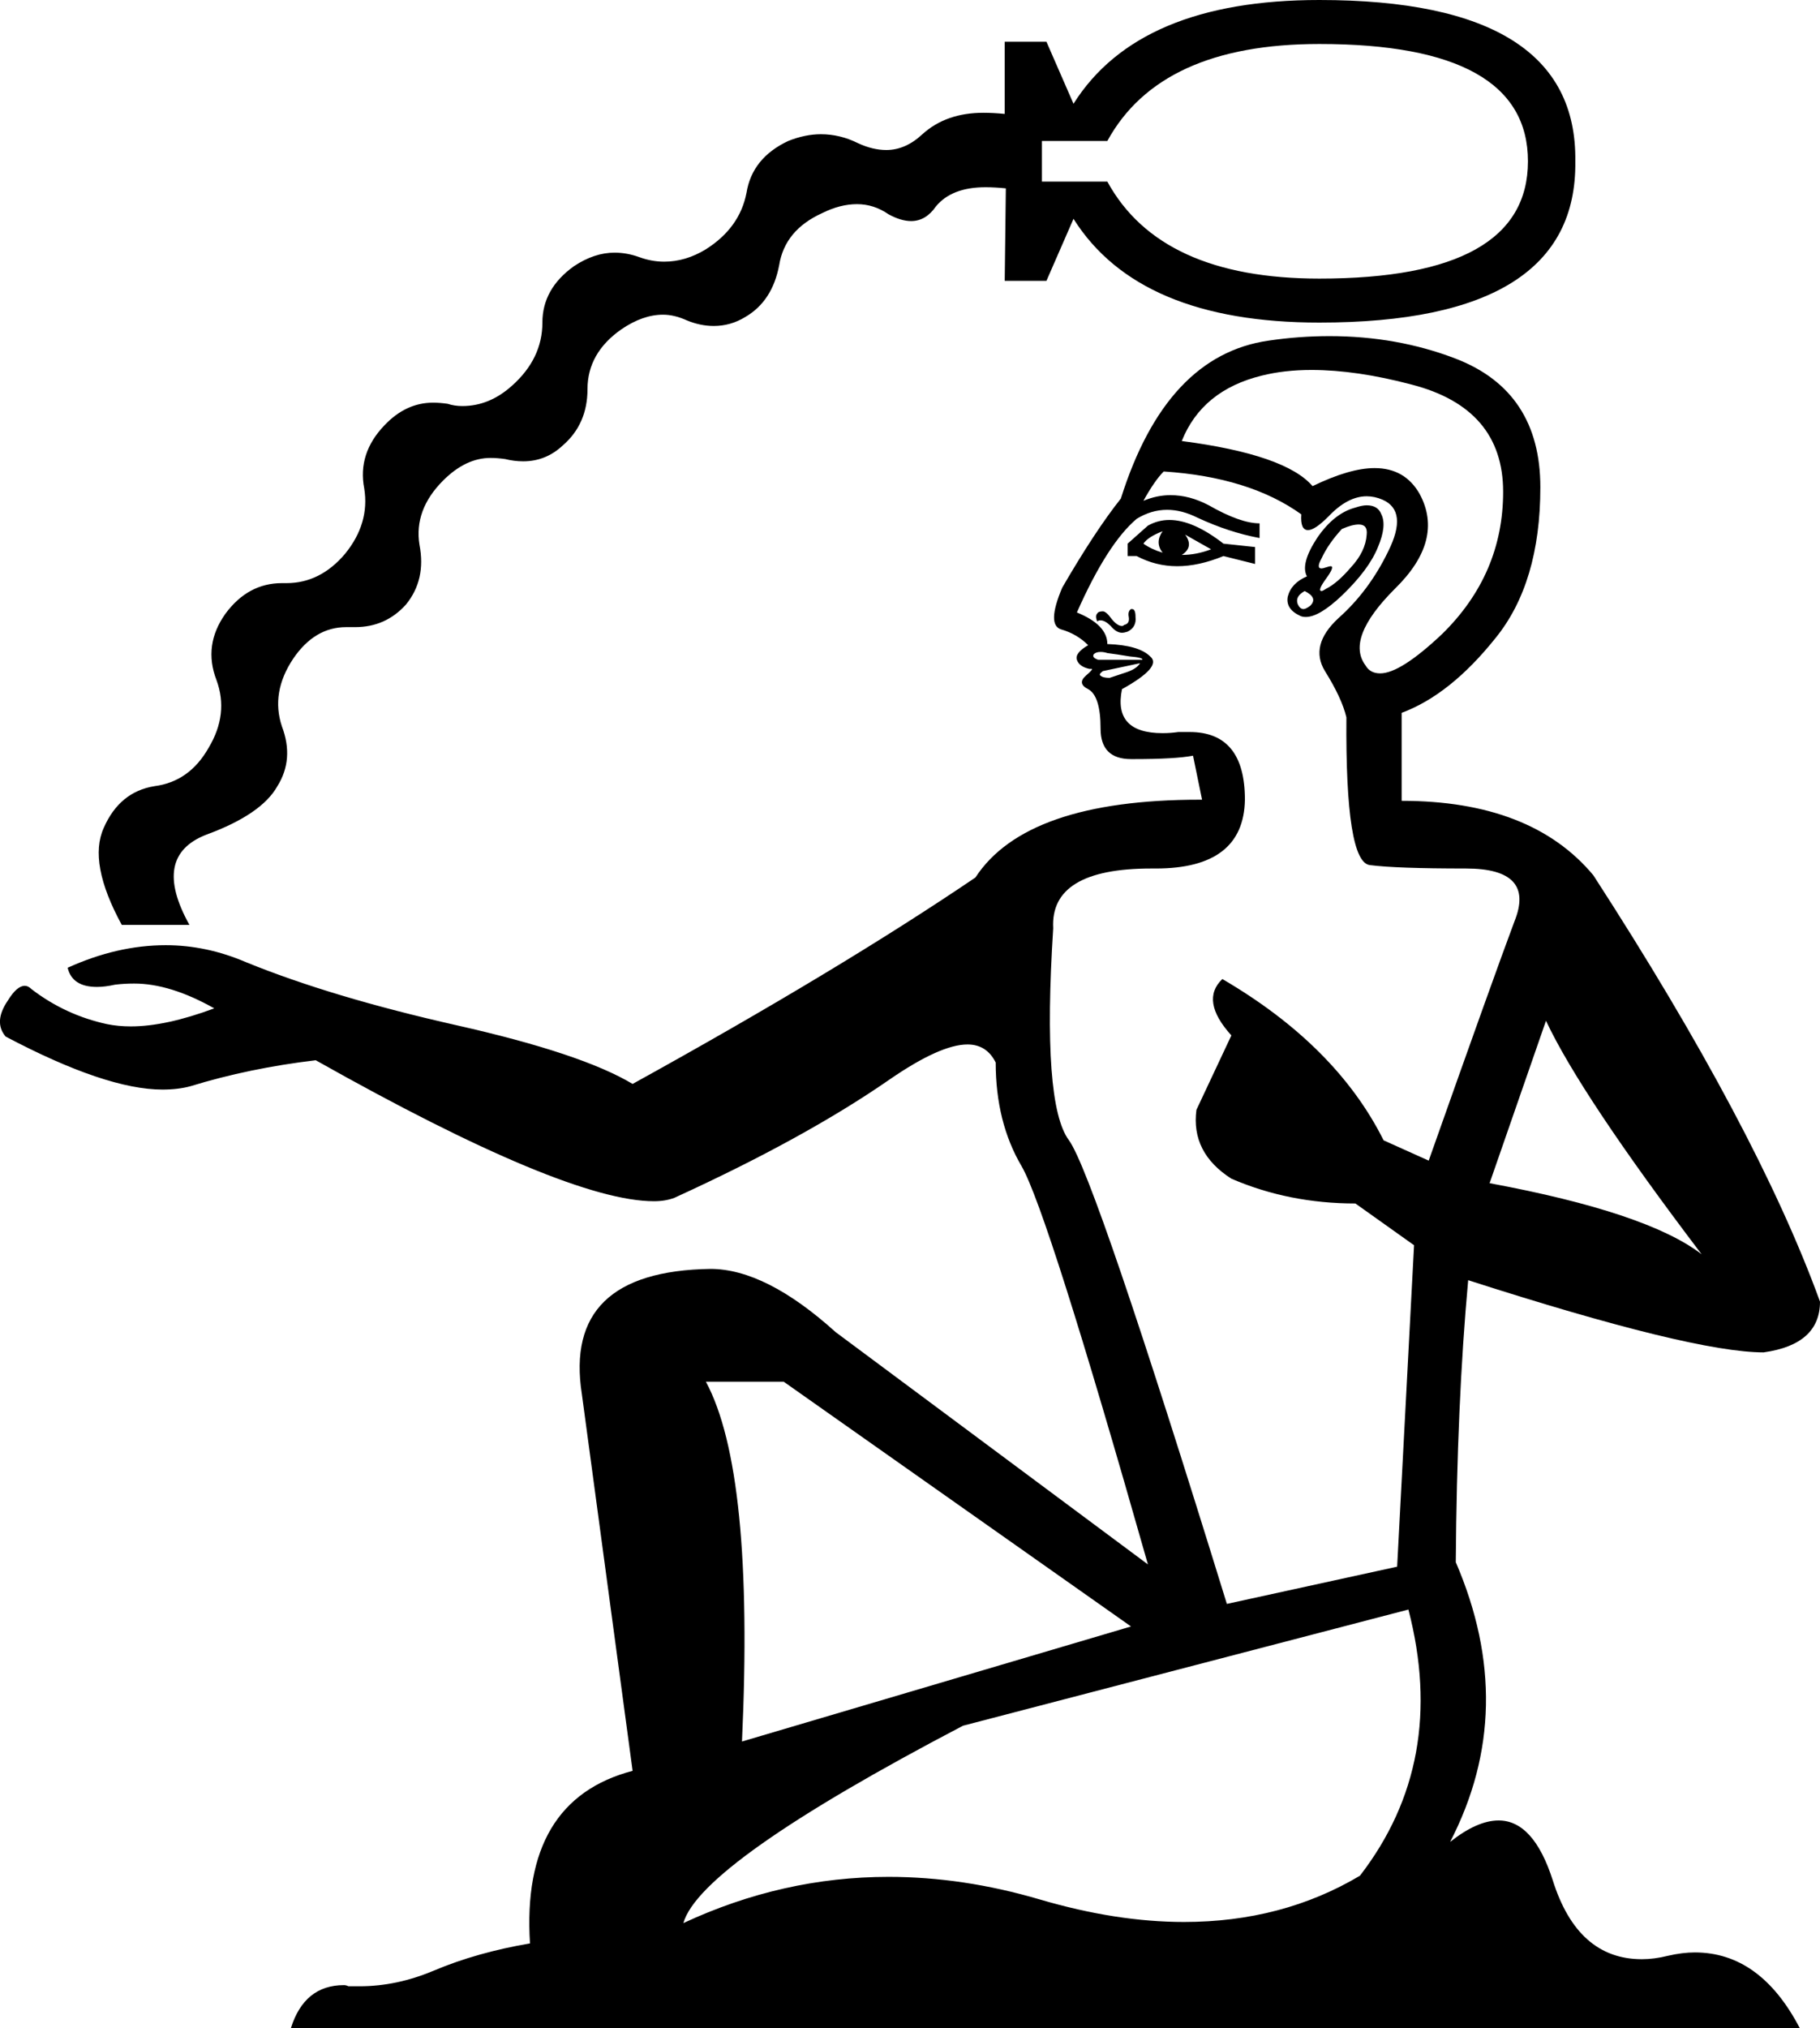 <?xml version='1.0' encoding ='UTF-8' standalone='no'?>
<svg width='16.14' height='17.98' xmlns='http://www.w3.org/2000/svg' xmlns:xlink='http://www.w3.org/1999/xlink'  version='1.1' >
<path style='fill:black; stroke:none' d=' M 11.7 0.39  Q 13.55 0.39 13.55 1.43  Q 13.55 2.47 11.7 2.47  Q 10.29 2.47 9.82 1.61  L 9.24 1.61  L 9.24 1.25  L 9.82 1.25  Q 10.29 0.39 11.7 0.39  Z  M 10.31 4.71  Q 10.24 4.81 10.31 4.9  Q 10.21 4.87 10.14 4.82  Q 10.18 4.76 10.31 4.71  Z  M 10.51 4.74  L 10.74 4.87  Q 10.61 4.92 10.48 4.92  Q 10.59 4.85 10.51 4.74  Z  M 10.37 4.61  Q 10.27 4.61 10.18 4.66  L 10 4.82  L 10 4.93  L 10.08 4.93  Q 10.25 5.02 10.44 5.02  Q 10.63 5.02 10.85 4.93  L 11.13 5  L 11.13 4.85  L 10.85 4.82  Q 10.58 4.61 10.37 4.61  Z  M 12.05 4.65  Q 12.13 4.65 12.12 4.74  Q 12.11 4.89 11.98 5.03  Q 11.86 5.17 11.76 5.22  Q 11.73 5.24 11.72 5.24  Q 11.68 5.24 11.76 5.13  Q 11.84 5.02 11.8 5.02  Q 11.79 5.02 11.76 5.03  Q 11.73 5.04 11.72 5.04  Q 11.67 5.04 11.72 4.95  Q 11.78 4.82 11.9 4.69  Q 11.99 4.65 12.05 4.65  Z  M 11.57 5.24  Q 11.69 5.3 11.62 5.37  Q 11.58 5.4 11.56 5.4  Q 11.53 5.4 11.51 5.36  Q 11.48 5.29 11.57 5.24  Z  M 12.12 4.48  Q 12.08 4.48 12.02 4.5  Q 11.83 4.55 11.68 4.77  Q 11.53 5 11.59 5.11  Q 11.45 5.17 11.42 5.29  Q 11.4 5.4 11.53 5.46  Q 11.55 5.47 11.58 5.47  Q 11.7 5.47 11.9 5.28  Q 12.14 5.05 12.22 4.85  Q 12.3 4.66 12.25 4.56  Q 12.22 4.48 12.12 4.48  Z  M 10.04 5.4  Q 10.04 5.4 10.03 5.4  Q 10 5.42 10.01 5.47  Q 10.02 5.53 9.97 5.54  Q 9.96 5.55 9.95 5.55  Q 9.91 5.55 9.86 5.49  Q 9.81 5.42 9.78 5.42  Q 9.74 5.42 9.73 5.44  Q 9.71 5.46 9.73 5.51  Q 9.74 5.5 9.76 5.5  Q 9.8 5.5 9.85 5.55  Q 9.9 5.61 9.95 5.61  Q 9.97 5.61 10 5.6  Q 10.08 5.56 10.07 5.47  Q 10.07 5.4 10.04 5.4  Z  M 9.76 5.78  Q 9.79 5.78 9.82 5.79  Q 9.9 5.8 10.02 5.82  Q 10.14 5.83 10.13 5.85  L 9.74 5.85  Q 9.68 5.83 9.7 5.8  Q 9.72 5.78 9.76 5.78  Z  M 11.63 3.28  Q 12.03 3.28 12.52 3.41  Q 13.33 3.62 13.33 4.36  Q 13.33 5.09 12.79 5.62  Q 12.42 5.97 12.24 5.97  Q 12.15 5.97 12.11 5.9  Q 11.93 5.66 12.37 5.22  Q 12.81 4.79 12.59 4.38  Q 12.46 4.15 12.19 4.15  Q 11.97 4.15 11.64 4.31  Q 11.4 4.03 10.48 3.91  Q 10.66 3.46 11.19 3.33  Q 11.39 3.28 11.63 3.28  Z  M 10.11 5.88  Q 10.08 5.93 9.99 5.96  Q 9.9 5.99 9.84 6.01  Q 9.78 6.01 9.76 5.99  Q 9.74 5.98 9.78 5.95  L 10.11 5.88  Z  M 11.7 0  Q 10.1 0 9.52 0.92  L 9.28 0.37  L 8.91 0.37  L 8.91 1.01  Q 8.81 1 8.72 1  Q 8.39 1 8.18 1.19  Q 8.03 1.33 7.86 1.33  Q 7.74 1.33 7.61 1.27  Q 7.45 1.19 7.28 1.19  Q 7.14 1.19 6.99 1.25  Q 6.67 1.4 6.62 1.71  Q 6.56 2.02 6.26 2.21  Q 6.08 2.32 5.89 2.32  Q 5.78 2.32 5.67 2.28  Q 5.56 2.24 5.45 2.24  Q 5.27 2.24 5.09 2.36  Q 4.81 2.56 4.81 2.86  Q 4.81 3.18 4.54 3.42  Q 4.34 3.6 4.1 3.6  Q 4.03 3.6 3.97 3.58  Q 3.9 3.57 3.84 3.57  Q 3.6 3.57 3.41 3.77  Q 3.17 4.02 3.23 4.33  Q 3.28 4.64 3.06 4.91  Q 2.84 5.17 2.54 5.17  Q 2.53 5.17 2.52 5.17  Q 2.51 5.17 2.5 5.17  Q 2.2 5.17 2 5.44  Q 1.8 5.72 1.92 6.03  Q 2.03 6.33 1.85 6.63  Q 1.68 6.93 1.37 6.97  Q 1.06 7.02 0.92 7.34  Q 0.78 7.65 1.08 8.2  L 1.68 8.2  Q 1.34 7.59 1.83 7.4  Q 2.32 7.22 2.46 6.97  Q 2.61 6.73 2.5 6.44  Q 2.4 6.14 2.6 5.84  Q 2.79 5.56 3.07 5.56  Q 3.09 5.56 3.11 5.56  Q 3.13 5.56 3.15 5.56  Q 3.42 5.56 3.6 5.36  Q 3.78 5.14 3.72 4.83  Q 3.67 4.52 3.93 4.26  Q 4.13 4.06 4.35 4.06  Q 4.41 4.06 4.48 4.07  Q 4.56 4.09 4.64 4.09  Q 4.84 4.09 4.99 3.95  Q 5.21 3.76 5.21 3.45  Q 5.21 3.13 5.51 2.92  Q 5.7 2.79 5.88 2.79  Q 5.98 2.79 6.09 2.84  Q 6.21 2.89 6.33 2.89  Q 6.48 2.89 6.61 2.81  Q 6.85 2.67 6.91 2.35  Q 6.96 2.04 7.29 1.89  Q 7.45 1.81 7.6 1.81  Q 7.75 1.81 7.88 1.9  Q 7.99 1.96 8.08 1.96  Q 8.21 1.96 8.3 1.83  Q 8.44 1.66 8.74 1.66  Q 8.82 1.66 8.92 1.67  L 8.91 2.49  L 9.28 2.49  L 9.52 1.94  Q 10.1 2.86 11.7 2.86  Q 13.99 2.86 13.97 1.43  Q 13.99 0 11.7 0  Z  M 13.71 9.05  Q 14.02 9.71 15.09 11.12  Q 14.61 10.75 13.21 10.49  L 13.71 9.05  Z  M 10.32 4.18  Q 11.08 4.23 11.54 4.56  Q 11.53 4.7 11.6 4.7  Q 11.66 4.7 11.78 4.58  Q 11.95 4.4 12.12 4.4  Q 12.19 4.4 12.26 4.43  Q 12.49 4.53 12.31 4.89  Q 12.14 5.24 11.87 5.48  Q 11.61 5.72 11.75 5.95  Q 11.9 6.19 11.94 6.36  Q 11.93 7.65 12.15 7.67  Q 12.38 7.7 13 7.7  Q 13.62 7.7 13.43 8.17  Q 13.25 8.65 12.67 10.29  L 12.27 10.11  Q 11.85 9.27 10.84 8.68  L 10.84 8.68  Q 10.64 8.87 10.92 9.18  L 10.61 9.84  Q 10.56 10.22 10.92 10.45  Q 11.43 10.67 12.02 10.67  L 12.54 11.04  L 12.39 13.89  L 10.88 14.22  Q 9.71 10.43 9.48 10.11  Q 9.24 9.79 9.34 8.23  Q 9.31 7.7 10.21 7.7  Q 10.23 7.7 10.25 7.7  Q 11.03 7.7 11.04 7.09  Q 11.04 6.49 10.55 6.49  Q 10.5 6.49 10.45 6.49  Q 10.38 6.5 10.31 6.5  Q 9.87 6.5 9.95 6.11  Q 10.31 5.91 10.2 5.82  Q 10.1 5.72 9.82 5.71  Q 9.82 5.54 9.55 5.43  Q 9.82 4.82 10.08 4.6  Q 10.21 4.52 10.35 4.52  Q 10.48 4.52 10.62 4.59  Q 10.9 4.72 11.17 4.77  L 11.17 4.64  Q 11 4.64 10.72 4.48  Q 10.55 4.39 10.38 4.39  Q 10.26 4.39 10.14 4.44  Q 10.24 4.26 10.32 4.18  Z  M 6.95 12.25  L 10.03 14.42  L 6.58 15.44  Q 6.69 13.05 6.26 12.25  Z  M 12.49 14.27  Q 12.84 15.62 12.06 16.63  Q 11.37 17.04 10.5 17.04  Q 9.9 17.04 9.22 16.84  Q 8.54 16.64 7.88 16.64  Q 6.94 16.64 6.06 17.05  Q 6.21 16.52 8.54 15.3  L 12.49 14.27  Z  M 11.79 2.98  Q 11.52 2.98 11.25 3.02  Q 10.34 3.15 9.94 4.42  Q 9.71 4.71 9.42 5.21  Q 9.28 5.54 9.41 5.58  Q 9.55 5.62 9.65 5.72  Q 9.53 5.79 9.55 5.85  Q 9.57 5.91 9.66 5.93  Q 9.67 5.93 9.68 5.93  Q 9.7 5.93 9.63 5.99  Q 9.55 6.06 9.65 6.11  Q 9.76 6.17 9.76 6.46  Q 9.76 6.73 10.03 6.73  Q 10.05 6.73 10.06 6.73  Q 10.42 6.73 10.58 6.7  L 10.66 7.09  L 10.64 7.09  Q 9.1 7.09 8.65 7.78  Q 7.44 8.6 5.61 9.61  Q 5.16 9.34 4.05 9.09  Q 2.94 8.84 2.18 8.53  Q 1.83 8.38 1.47 8.38  Q 1.04 8.38 0.6 8.58  Q 0.64 8.75 0.86 8.75  Q 0.93 8.75 1.02 8.73  Q 1.1 8.72 1.19 8.72  Q 1.51 8.72 1.9 8.94  Q 1.47 9.1 1.16 9.1  Q 1.05 9.1 0.95 9.08  Q 0.58 9 0.28 8.77  Q 0.25 8.74 0.22 8.74  Q 0.15 8.74 0.07 8.87  Q -0.06 9.06 0.05 9.19  Q 0.94 9.66 1.44 9.66  Q 1.58 9.66 1.69 9.63  Q 2.21 9.47 2.8 9.4  Q 5.02 10.65 5.8 10.65  Q 5.9 10.65 5.98 10.62  Q 7.14 10.09 7.89 9.57  Q 8.34 9.26 8.58 9.26  Q 8.75 9.26 8.83 9.42  Q 8.83 9.95 9.06 10.34  Q 9.29 10.74 10.18 13.87  L 7.41 11.81  Q 6.79 11.25 6.3 11.25  Q 4.99 11.27 5.16 12.36  L 5.61 15.7  Q 4.62 15.96 4.7 17.23  Q 4.23 17.31 3.85 17.47  Q 3.52 17.61 3.19 17.61  Q 3.14 17.61 3.09 17.61  Q 3.07 17.6 3.05 17.6  Q 2.7 17.6 2.58 17.98  L 15.96 17.98  Q 15.61 17.31 15.03 17.31  Q 14.92 17.31 14.79 17.34  Q 14.67 17.37 14.56 17.37  Q 13.99 17.37 13.77 16.67  Q 13.6 16.14 13.29 16.14  Q 13.1 16.14 12.86 16.33  Q 13.47 15.15 12.91 13.85  Q 12.92 12.44 13.02 11.35  Q 15.01 11.99 15.64 11.99  Q 16.14 11.92 16.14 11.54  Q 15.58 10 14.13 7.76  Q 13.58 7.1 12.43 7.1  L 12.43 6.32  Q 12.86 6.16 13.26 5.66  Q 13.66 5.17 13.66 4.32  Q 13.66 3.47 12.91 3.18  Q 12.39 2.98 11.79 2.98  Z '/></svg>
